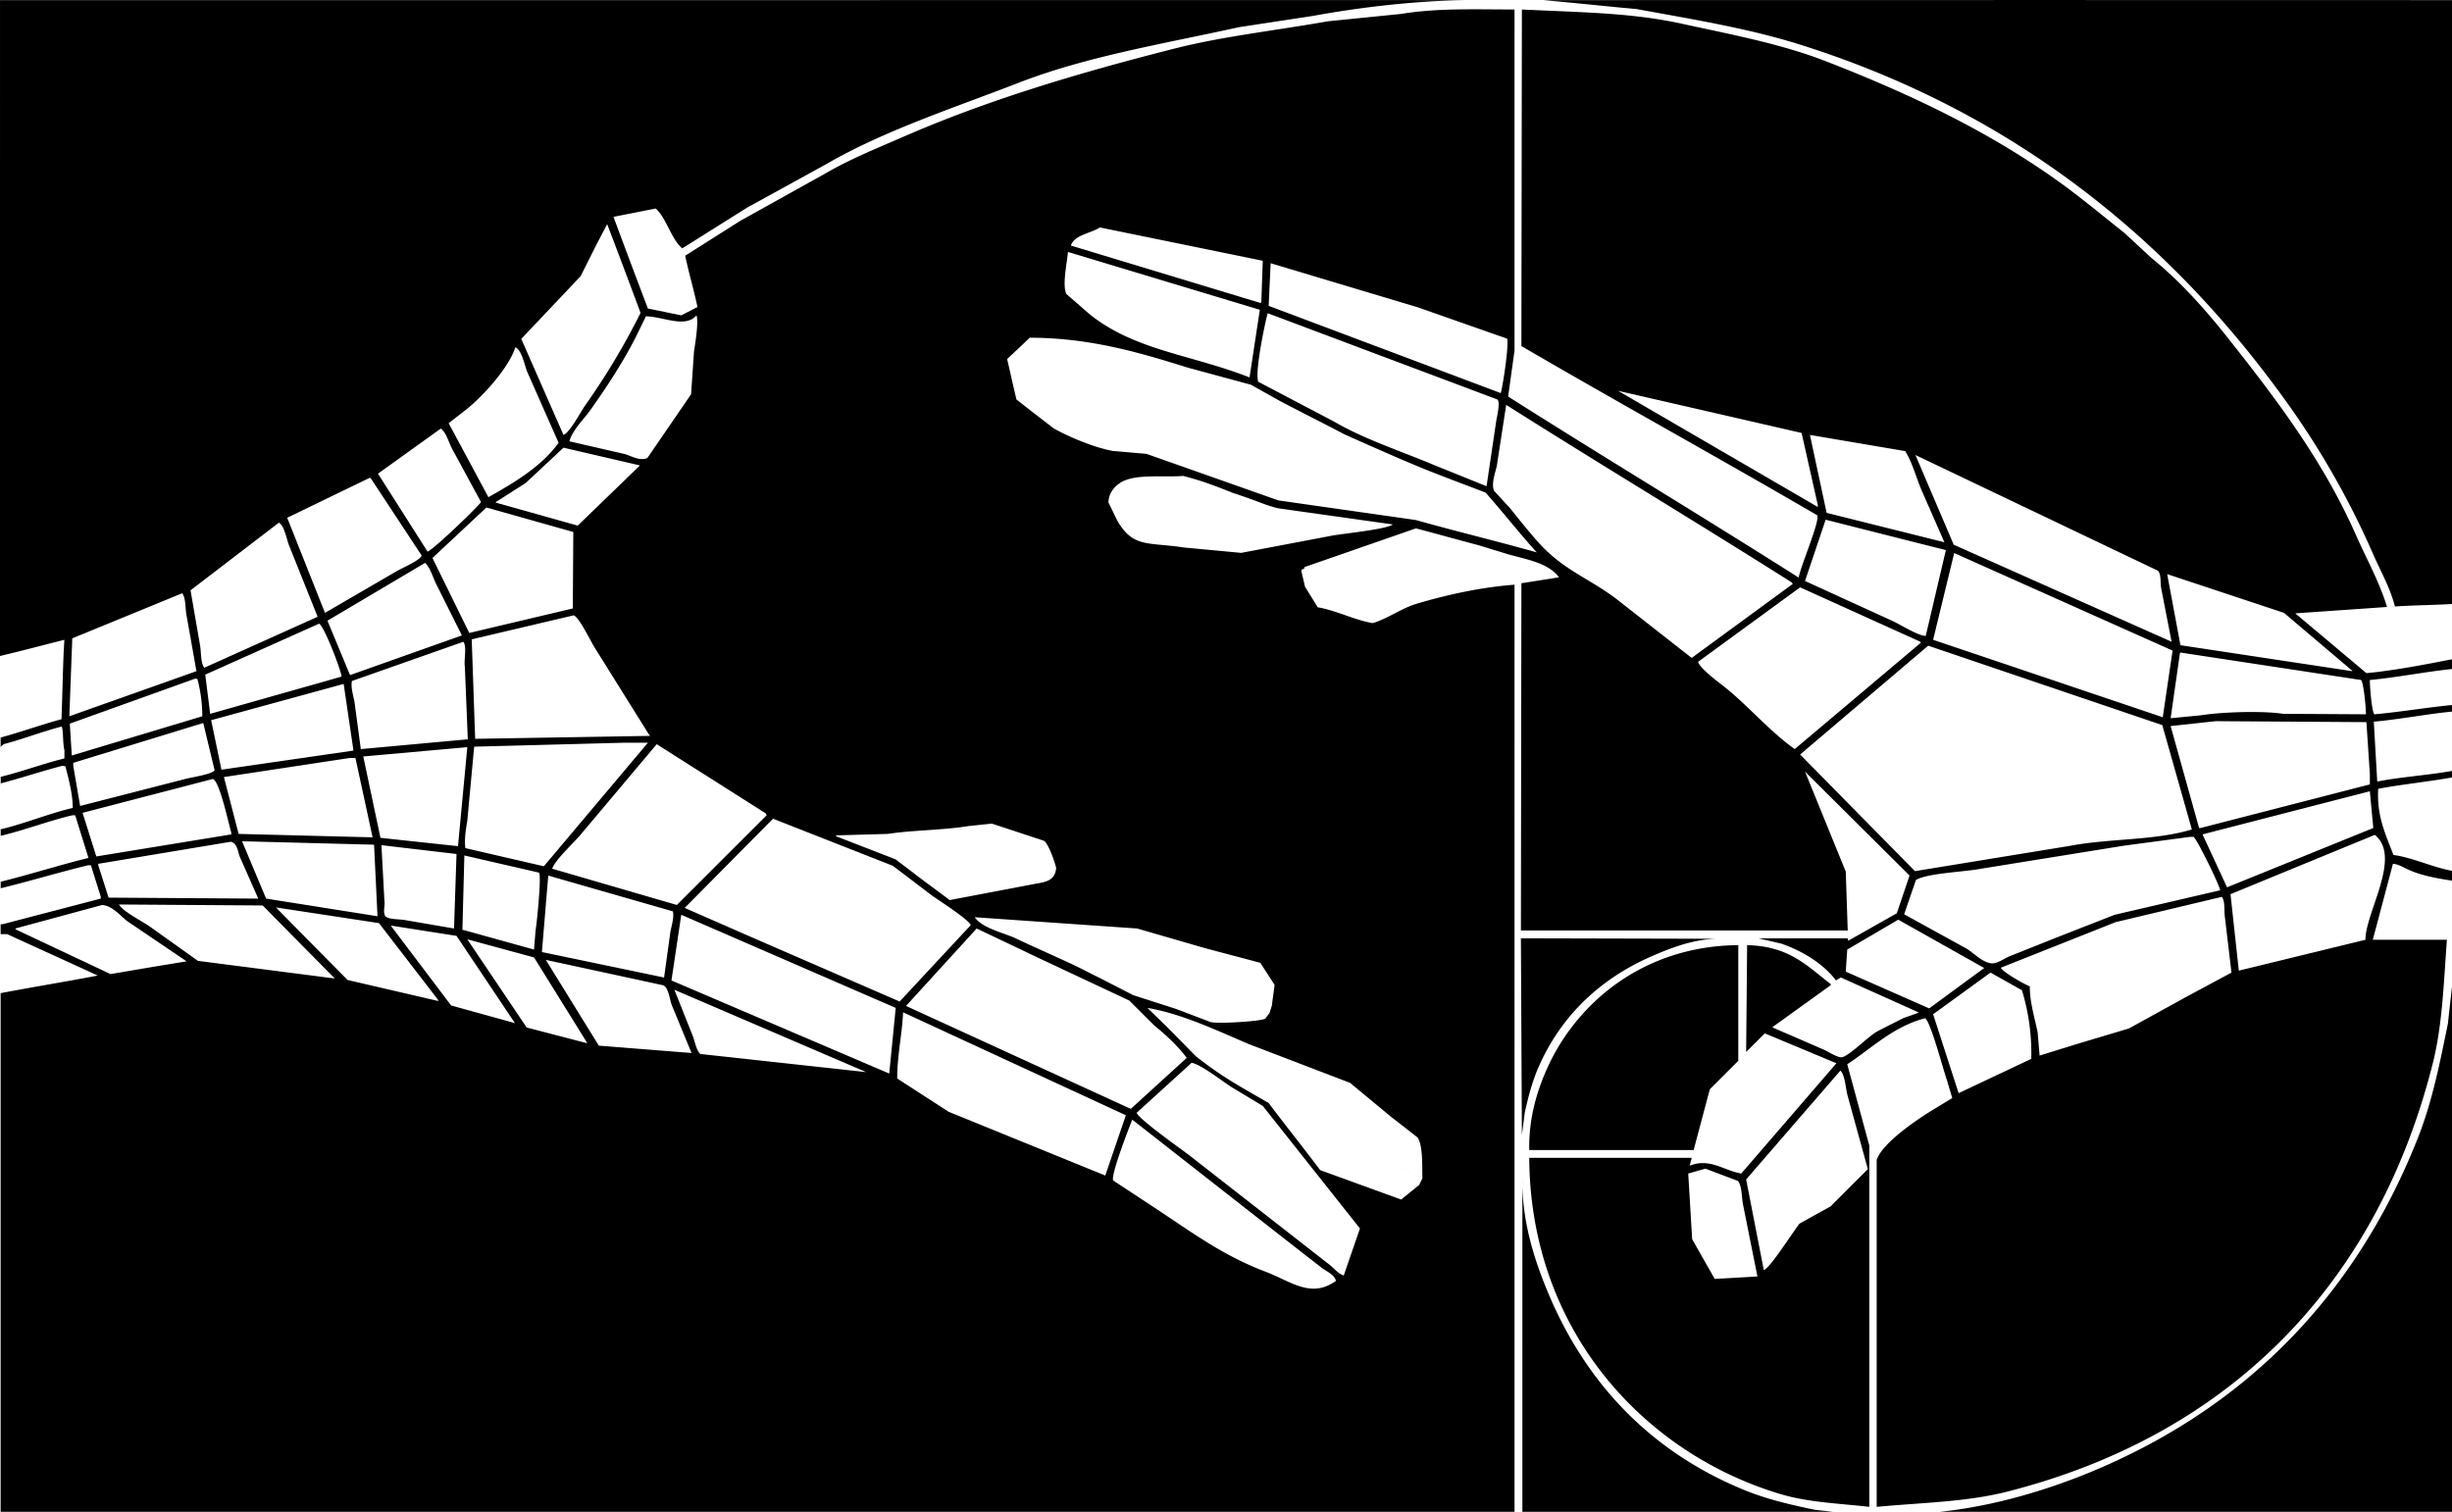 <?xml version="1.0" encoding="UTF-8" standalone="no"?>
<!-- Created with Inkscape (http://www.inkscape.org/) -->

<svg
   width="407.63mm"
   height="251.391mm"
   viewBox="0 0 407.63 251.391"
   version="1.1"
   id="svg1"
   xml:space="preserve"
   xmlns:inkscape="http://www.inkscape.org/namespaces/inkscape"
   xmlns:sodipodi="http://sodipodi.sourceforge.net/DTD/sodipodi-0.dtd"
   xmlns="http://www.w3.org/2000/svg"
   xmlns:svg="http://www.w3.org/2000/svg"><sodipodi:namedview
     id="namedview1"
     pagecolor="#ffffff"
     bordercolor="#000000"
     borderopacity="0.25"
     inkscape:showpageshadow="2"
     inkscape:pageopacity="0.0"
     inkscape:pagecheckerboard="0"
     inkscape:deskcolor="#d1d1d1"
     inkscape:document-units="mm" /><defs
     id="defs1"><style
       id="style1">
      .cls-1, .cls-2 {
        fill-rule: evenodd;
      }

      .cls-2 {
        fill: #000018;
      }
    </style></defs><g
     inkscape:label="Layer 1"
     inkscape:groupmode="layer"
     id="layer1"
     transform="translate(42.673,8.131)"><g
       id="g1"
       transform="matrix(0.265,0,0,0.265,-42.673,-10.32)"><path
         id="Negativ"
         class="cls-1"
         d="m 1502.401,388.822 c -2.83,-11.436 -9.03,-22.325 -13.55,-32.6 a 521.4,521.4 0 0 0 -51.1,-91.036 c -73.72,-104.622 -172.75,-186.075 -308.16,-228.821 -32.29,-10.192 -66.32,-15.742 -103.13,-22.454 -23.44,-2.1 -23.85,-2.427 -58.42,-5.584 572.33,-0.032 0.23,-0.1 572.48,0 0.01,125.514 0.28,253.5 0,378.8 -12.21,0.828 -25.91,0.875 -38.12,1.695 z m -411.91,212.52 v 72.583 q -8.925,8.917 -17.85,17.838 -5.085,19.067 -10.16,38.136 h -103.13 c -0.3,-19.69 4.57,-35.86 10.47,-49.516 18.26,-42.272 60.88,-78.613 120.67,-79.041 z m -136.37,-4.305 124.98,0.306 c -15.93,-0.218 -30.91,5.757 -42.48,10.765 -32.73,14.17 -57.65,37.737 -71.73,70.43 -3.65,8.474 -6.13,17.885 -8.31,27.68 q -0.93,7.072 -1.85,14.147 -0.3,-61.654 -0.61,-123.328 z m 0.92,150.393 c -0.47,27.732 8.14,53.176 16.62,73.2 24.21,57.14 65.13,99.16 122.84,122.715 13.5,5.513 28.3,9.079 44.02,12.3 q 12.615,1.395 25.24,2.77 h -208.72 z m 360.18,182.994 c 95.55,-40.625 163.11,-110.654 201.65,-208.213 8.69,-22 13.61,-46.024 18.78,-71.66 q 1.68,-15.223 3.38,-30.448 c 0.21,-3.691 1.28,-8.139 1.49,-11.829 v 350.137 c -116.67,-0.1 -234.23,-0.2 -350.9,-0.31 45.73,0.9 93.2,-13.899 125.6,-27.677 z m -225.03,-181.148 q -10.17,-3.844 -20.32,-7.69 -5.385,1.539 -10.78,3.076 1.23,20.6 2.46,41.212 7.08,12.455 14.17,24.912 l 26.78,-1.538 q -4.47,-22.294 -8.93,-44.6 c -0.97,-4.144 -0.69,-12.652 -3.38,-15.372 z m 64.34,-69.2 q -29.55,34.136 -59.11,68.277 5.535,28.446 11.08,56.9 c 4.1,-1.421 18.5,-24.4 22.47,-29.217 q 9.705,-5.383 19.4,-10.765 11.7,-11.685 23.4,-23.374 -6.315,-22.911 -12.63,-45.825 c -1.26,-4.189 -1.61,-13.305 -4.61,-15.996 z m -19.09,-398.9 q 5.235,24.448 10.47,48.9 36.93,9.226 73.88,18.454 -7.08,-16.145 -14.16,-32.294 c -3.5,-8.015 -5.91,-17.811 -10.47,-24.911 z m 218.27,85.193 q -76.035,-36.288 -152.08,-72.583 12,28.139 24.01,56.283 l 136.69,60.895 q -3.24,-16.607 -6.47,-33.216 c -0.77,-3.601 0.1,-9.237 -2.15,-11.377 z m -141,43.365 144.07,48.593 q 3.09,-20.91 6.16,-41.827 l -136.99,-61.2 q -6.61,27.211 -13.24,54.436 z m 262.9,19.376 q -21.39,-18.144 -42.79,-36.291 -36.63,-12.149 -73.26,-24.3 4.155,22.3 8.31,44.6 l 107.74,16.3 v -0.308 z m 5.55,5.843 -113.29,-17.222 c -0.11,0.1 -0.21,0.2 -0.31,0.307 q -2.925,20.449 -5.85,40.9 l 19.09,-1.846 c 12.04,-1.978 38.12,-2.968 51.41,-0.922 l 52.02,0.307 c 0.1,-3.706 -1.51,-20.355 -3.07,-21.522 z m 5.54,59.051 -2.16,-32.6 -94.51,-0.615 -28.32,3.075 q 8.925,31.983 17.86,63.971 h 0.92 q 53.1,-13.683 106.21,-27.372 v -6.452 z m 0,10.764 -104.98,27.065 15.39,33.216 q 45.87,-18.606 91.74,-37.215 -1.08,-11.53 -2.15,-23.064 z m -2.77,93.189 c -0.02,-17.253 23.03,-52.052 5.85,-65.816 q -45.255,18.6 -90.51,37.214 2.61,23.985 5.23,47.977 39.705,-9.683 79.43,-19.373 z m -204.42,72.584 h 0.31 q 11.385,-3.535 22.78,-7.074 16.47,-4.918 32.94,-9.841 17.85,-9.84 35.71,-19.684 14.325,-7.687 28.63,-15.377 -1.995,-16.914 -4,-33.831 c -0.84,-5.22 0.2,-9.988 -1.85,-13.532 h -0.92 l -65.88,15.685 -72.04,28.6 c 0.88,2.5 15.04,10.636 18.17,11.686 0.01,10.336 3.09,19.635 4.92,28.911 q 0.615,7.227 1.23,14.457 z m -50.79,23.682 q 22.77,-10.764 45.56,-21.528 a 135.519,135.519 0 0 0 -5.85,-43.058 q -9.855,-5.535 -19.7,-11.072 -18.015,13.069 -36.02,26.142 8.01,24.756 16.01,49.516 z m -69.88,-90.112 -0.93,13.84 q 26.175,11.532 52.34,23.066 17.385,-12.762 34.78,-25.526 h -0.61 q -26.775,-15.07 -53.57,-30.141 z m 35.71,-22.144 q 19.545,10.763 39.09,21.529 c 4.64,2.751 9.41,8.313 15.4,9.226 3.55,0.542 8.61,-3.16 11.39,-4.3 q 14.61,-5.844 29.24,-11.687 18.48,-7.227 36.95,-14.456 l 66.18,-15.377 c -0.84,-4.19 -14.02,-30.943 -16.62,-33.523 h -2.16 q -20.775,2.768 -41.56,5.536 l -89.58,14.455 c -10.28,2.034 -33.58,2.717 -40.94,7.073 q -3.7,10.758 -7.39,21.523 z m 6.77,-27.065 97.9,-15.991 c 25.08,-4.661 52.53,-3.152 75.73,-10.15 v -0.307 q -9.24,-32.6 -18.47,-65.2 -73.425,-24.909 -146.85,-49.823 l -80.35,68.276 q 36.015,36.591 72.04,73.194 z M 927.182,350.278 c -10.671,-2.768 -28.275,-7.7 -38.946,-10.47 l -69.883,24.3 c -0.307,2.461 -1.633,0.094 -1.94,2.555 m -121.027,-43 c 1.539,2.87 4.136,8.665 5.676,11.535 9.951,17.017 19.264,13.17 41.56,16.608 l 36.019,3.383 55.105,-10.457 c 7.656,-1.654 35.785,-4.11 40.021,-7.381 L 801.73,327.202 c -9.277,-2.37 -9.476,-3.418 -28.395,-9.682 m 0,0 c -12.776,-5.061 -18.808,-7.372 -31.021,-10.617 -12.492,0.946 -27.682,-1.148 -37.249,3.076 -2.98,1.315 -9.629,5.662 -9.679,13.684 m 102.565,315.325 c 0.409,-4.1 1.214,-8.625 1.623,-12.726 l -8.927,-13.84 -34.787,-9.227 -42.484,-12.3 -101.9,-7.073 c 4.338,6.43 16.706,9.481 24.32,12.609 9.338,4.511 29.738,13.478 39.076,17.988 M 574.36,557.084 c 6.259,4.716 15.158,11.256 21.417,15.971 l 50.18,-9.534 c 8.108,-1.764 15.707,-1.259 16.609,-10.532 m 45.885,83.114 q -28.165,-13.221 -56.337,-26.449 -19.7,-9.38 -39.4,-18.761 l -44.331,48.594 141,64.586 35.1,-31.985 c -5.36,-7.312 -13.263,-14.626 -20.318,-20.3 q -7.864,-7.841 -15.714,-15.685 z m -33.578,-21.686 c 4.72,2.255 9.771,4.976 14.49,7.232 q 10.776,5.535 21.55,11.072 l 26.783,8.611 21.857,8.3 c 4.975,1.164 31.149,-0.454 34.172,-2.153 l 2.771,-3.69 c 0,-0.308 1.455,-4.5 1.455,-4.8 m 94.359,108.522 c -0.181,-7.346 0.44,-20.9 -3.15,-25.6 q -8.466,-6.612 -16.933,-13.224 l -25.243,-20.914 -63.418,-24.3 c -19.008,-8.026 -41.8,-19.05 -63.725,-22.759 l 13.545,13.225 16.932,17.223 c 17.418,13.567 25.829,17.758 45.581,29.251 m 0,0 c 8.62,11.583 23.687,30.518 32.306,42.1 L 879,760.967 890.39,751.74 c -0.1,-0.2 2.023,-4.029 1.92,-4.234 m -39.169,31.611 q -30.474,-38.442 -60.955,-76.889 l -19.394,-11.687 c -5.575,-3.479 -19.226,-14.316 -25.244,-15.378 l -34.48,31.371 c 1.1,3.809 27.472,22.481 32.324,26.142 q 34.478,26.907 68.959,53.821 l 19.7,15.378 c 2.774,2.1 5.346,5.63 8.928,6.767 q 5.081,-14.762 10.162,-29.525 z m -154.85,-30.141 q 13.546,8.917 27.091,17.838 c 22.086,14.559 41.7,29.283 68.343,39.367 16.09,6.088 28.64,17.125 44.331,5.844 -0.678,-3.82 -5.945,-6 -8.62,-8 l -23.7,-18.453 -95.435,-74.736 c -2.193,5.529 -13.472,34.49 -12.01,38.14 z m -103.13,-43.058 98.205,39.983 q 6.465,-18.914 12.929,-37.829 L 566.531,643.485 c -0.566,13.691 -3.6,26.145 -3.694,41.52 z m -33.247,-65.2 -134.532,-58.436 q -3.078,20.6 -6.157,41.212 l 136.687,58.436 v -0.619 q 2,-20.294 4.002,-40.594 z M 45.955,486.94 v 1.846 q 2.154,12.607 4.309,25.219 l 65.877,-16.915 c 3.6,-0.991 17.524,-3.07 18.471,-5.536 q -3.54,-14.763 -7.081,-29.525 h -0.307 z m 80.965,-29.217 a 92.542,92.542 0 0 0 -3.079,-23.375 l -1.232,-0.307 -78.809,28.3 q 0.615,9.994 1.231,19.991 z m 114.828,125.481 c 2.38,2.216 8.963,1.713 12.622,2.461 l 30.477,5.228 v -0.615 q 0.77,-23.064 1.54,-46.132 l -47.1,-5.537 q 0.924,17.221 1.847,34.446 c 0.582,3.894 -1.099,7.443 0.614,10.149 z m 45.562,-43.979 q 2.923,-31.062 5.85,-62.127 l -65.265,5.844 10.774,51.054 z m 2.77,52.591 h 0.616 l 44.331,12.3 q 0.462,-5.844 0.924,-11.687 c 0.876,-5.145 3.891,-35.315 2.155,-36.6 l -46.794,-10.764 q -0.615,23.375 -1.232,46.751 z m 0.616,-180.842 -69.881,24.6 c -0.927,3.654 0.838,9.362 1.538,12.918 q 2,14.915 4,29.833 l 67.112,-6.151 q -0.923,-22.758 -1.848,-45.518 c -0.676,-4.532 1.373,-12.458 -0.921,-15.682 z m -68.955,68.277 q -3.078,-20.912 -6.158,-41.827 l -83.122,22.759 q 3.232,15.53 6.465,31.063 z m -81.274,16.608 q 4.619,17.837 9.237,35.677 l 84.042,2.152 q -5.387,-24.908 -10.775,-49.824 h -3.386 q -39.556,5.999 -79.121,11.995 z m 94.2,42.443 -82.813,-2.153 q 7.542,17.989 15.085,35.984 l 69.882,11.071 q -1.074,-22.448 -2.153,-44.902 z m -84.044,8 c -1.6,-3.775 -1.53,-8.771 -5.849,-9.842 L 61.653,550.3 v 0.923 q 3.233,10.149 6.466,20.3 l 93.894,0.616 q -5.693,-12.923 -11.389,-25.841 z m -5.541,-14.455 v -1.236 c -1.707,-5.467 -7.478,-33.129 -11.7,-33.523 l -81.578,21.223 q 4.309,13.685 8.619,27.372 z m -13.237,-75.658 82.5,-23.374 c -0.874,-5.3 -10.957,-31.5 -14.162,-33.216 l -71.417,31.982 q 1.541,12.3 3.08,24.604 z m 87.736,-24.3 70.19,-24.912 q -8,-15.992 -16.008,-31.985 c -2.157,-4.223 -3.747,-10.391 -7.08,-13.533 l -61.262,36.29 q 7.08,17.068 14.161,34.139 z m 74.809,-26.449 64.956,-15.378 q 0.155,-23.986 0.308,-47.978 l -54.49,-15.378 q -16.929,15.837 -33.863,31.678 z m 16.623,-81.81 51.412,14.455 38.789,-37.521 v -0.308 l -47.717,-11.072 q -11.85,11.072 -23.7,22.144 l -18.783,11.993 v 0.308 z m 61.878,90.728 c -2.542,-4.051 -9.288,-18.344 -12.929,-19.991 l -64.033,15.071 q 1.077,31.213 2.155,62.433 l 109.6,-1.845 v -0.308 c -0.206,-0.205 -0.41,-0.409 -0.615,-0.615 z m 17.856,59.974 -93.279,2.46 q -2.156,23.219 -4.309,46.44 c -0.888,5.248 -1.951,11.444 -1.232,17.224 l 49.255,11.379 q 32.631,-38.748 65.265,-77.5 h -15.7 z m -50.8,131.325 76.654,15.993 q 2,-14.454 4,-28.91 c 0.7,-3.55 2.4,-8.966 1.54,-12.61 l -78.195,-22.451 q -1.993,23.986 -3.993,47.977 z m 99.436,63.971 q 52.022,5.69 104.054,11.38 l -120.371,-51.67 q 5.7,14.3 11.391,28.6 c 1.411,3.409 2.266,9.459 4.932,11.689 z m -5.542,-0.615 -12.313,-29.833 c -1.559,-3.965 -1.865,-10.5 -5.234,-12.609 L 342.41,610.578 q 16.622,26.908 33.248,53.822 z m -65.572,-6.151 v -0.307 l -33.248,-53.514 -41.867,-11.38 q 18.621,27.677 37.249,55.359 z m -45.248,-12.61 q -0.308,-0.462 -0.616,-0.923 l -36.018,-53.818 -41.253,-6.459 q 18.931,25.064 37.866,50.131 z m -48.025,-13.841 q -0.153,-0.462 -0.307,-0.922 l -36.943,-47.978 -64.649,-9.843 18.779,19.069 26.165,26.449 q 28.475,6.614 56.955,13.225 z m -64.955,-14.147 -45.253,-45.826 -90.2,-0.615 c 2.783,4.607 14.587,10.461 19.395,13.841 l 30.17,21.528 z M 98.292,614.575 117.071,611.499 79.82,586.28 C 75.564,583 70.62,576.691 64.12,576.131 L 9.63,590.893 c 0.1,0.205 0.206,0.41 0.308,0.616 Q 39.638,605.499 69.353,619.496 Z m 828.892,-264.3 c 5.027,1.537 12.979,3.985 18.009,5.522 12.02,3.544 25.47,5.289 32.63,14.456 v 0.307 l -23.4,3.69 c -0.1,75.344 -0.2,142.519 -0.3,217.862 h 205.018 q -0.615,-18.451 -1.23,-36.906 -12.765,-31.368 -25.55,-62.741 32.79,32.6 65.57,65.2 -3.99,11.841 -8,23.682 l -30.48,17.223 c -0.1,-0.512 -0.2,-1.025 -0.31,-1.537 h -56.02 l 14.46,3.382 c 13.41,4.681 26.37,12.679 34.18,23.067 1.02,-0.615 2.05,-1.231 3.07,-1.845 q 24.33,10.917 48.64,21.836 v 0.307 l -9.54,3.383 q -8.16,4.152 -16.32,8.3 c -6.78,4.161 -14.87,13.013 -21.24,15.993 -2.4,1.363 -9.14,-3.105 -11.7,-4.306 q -16.305,-7.072 -32.63,-14.147 v -0.307 q 18.165,-13.071 36.33,-26.142 c 0.1,-0.206 0.2,-0.411 0.31,-0.616 -15.1,-11.6 -26.05,-23.933 -52.65,-24.6 q -0.3,33.519 -0.61,67.046 l 11.7,-11.686 44.94,18.76 q -29.85,34.6 -59.72,69.2 c -10.88,-1.829 -19.73,-9.978 -32.32,-4.921 l 1.23,-4.921 h -101.9 c 0.67,109.147 72.83,185.668 157.62,210.982 17.04,5.089 34.93,5.729 55.72,8 V 727.131 q -6.93,-25.524 -13.85,-51.053 c 15.32,-9.987 28.82,-23.7 48.94,-28.911 3.67,3.2 11.18,32.02 13.55,38.752 l 3.39,11.38 q -7.08,4.3 -14.16,8.611 c -9.32,5.875 -29.63,19.678 -33.25,30.141 v 217.75 c 30.04,-2.756 56.68,-3.125 81.88,-9.537 138.92,-35.331 231.8,-129.357 266.91,-268.494 6.03,-23.869 6.84,-49.487 8.93,-77.811 h -46.49 q 6.315,-23.833 12.63,-47.671 c 8.07,0.79 7.22,6.545 39.35,10.892 0.11,-1.488 0,-3.557 0,-6.143 -12.52,-1.64 -26.53,-8.645 -39.05,-10.285 -4.42,-12.017 -10.6,-23.887 -9.54,-41.52 15.7,-2.972 32.75,-4.548 48.45,-7.521 0,-1.376 0,-2.731 0.01,-4.114 -15.8,3.075 -32.96,3.947 -48.77,7.022 h -0.3 q -1.08,-18.759 -2.16,-37.521 c 16.62,-1.436 34.61,-5.082 51.23,-6.517 0,-1.372 -0.01,-2.727 0,-4.113 -16.63,1.435 -34.3,4.581 -50.92,6.016 -1.67,-2.232 -2.81,-17.553 -2.77,-21.529 17.54,-1.639 36.15,-5.468 53.69,-7.108 0,-1.369 -0.01,-4.788 0,-6.169 -0.9,-0.315 -31.72,6.744 -55.85,8.971 q -22.32,-18.757 -44.64,-37.521 l 57.57,-4 c -4.84,-15.9 -13.01,-30.435 -19.39,-44.9 -20.93,-47.438 -50.8,-86.473 -80.97,-124.56 -13.89,-17.541 -30,-35.493 -47.41,-49.516 q -8.46,-7.841 -16.93,-15.685 c -14.6,-11.594 -28.95,-23.629 -44.33,-34.446 -42.93,-30.2 -90.39,-52.935 -143.46,-73.505 -27.77,-10.765 -58.42,-16.507 -89.89,-23.374 -31.15,-6.8 -60.63,-7.038 -100.36,-8.919 -0.1,69.706 -0.2,141.479 -0.31,211.185 61.88,36.082 123.76,70.129 185.64,106.211 1.64,3.867 -10.47,31.816 -11.7,39.06 -60.74,-38.543 -121.51,-75.051 -182.25,-113.593 q 1.995,-14.454 4,-28.91 V 14.221 c -26.24,-0.034 -48.3,-0.939 -71.111,2.768 l -45.87,4.614 c -33.254,5.9 -65.761,9.359 -96.665,17.223 -61.378,15.616 -117.387,32.392 -170.241,55.465 C 549.784,101.467 533.087,108.191 517.891,117.05 l -53.566,29.833 -34.479,21.836 c 2.564,12.1 5.13,20.1 7.695,32.2 l -10.159,5.229 -20.934,-4.306 c -2.045,-5.239 -21.549,-57.1 -21.549,-57.513 l 26.475,-5.228 c 6.6,5.855 9.827,19.434 16.624,25.009 l 40.637,-25.527 49.256,-27.072 c 36.565,-21.251 79.695,-35.24 121.293,-51.361 42.6,-16.511 89.7,-24.177 138.226,-34.859 l 46.485,-7.074 c 28.374,-5.232 63.912,-9.553 96.74,-9.883 -306.607,-0.074 -614.037,0.1 -920.635,-0.006 V 419.896 C 18.441,415.511 28.262,412.711 40.413,409.744 c -0.883,10.533 -1.328,39.071 -1.847,49.824 -12.21,3.28 -25.963,8.211 -38.175,11.491 v 6.169 c 0.317,-0.637 0.168,-0.618 2.059,-2.056 C 14.558,471.994 26.457,467.359 38.565,464.181 l 0.307,0.308 c 0.983,3.792 0.41,9.927 1.54,14.455 v 5.228 c -12.928,3.178 -27.093,8.387 -40.021,11.564 0,-3.448 0.189,8.825 0,4.113 C 12.705,496.671 26.868,491.964 39.181,488.786 l 1.848,0.307 c 1.982,7.808 4.562,17.039 4.617,26.142 -14.673,3.383 -30.582,10.022 -45.255,13.405 0,-6.611 0.115,8.9 0,4.113 C 14.756,529.37 30.973,523.231 45.338,519.853 h 1.847 q 4.155,13.378 8.313,26.757 c -17.957,4.401 -37.149,10.525 -55.106,14.933 0,-7.152 0.121,6.161 0,4.113 C 18.041,561.356 37.542,555.524 55.192,551.219 h 1.849 q 3.078,9.84 6.158,19.684 v 1.23 L 1.932,588.125 c -0.1,0 -1.437,0.152 -1.54,0.152 v 6.169 c 1.438,-0.013 2.393,-0.016 4.118,0 C 26.754,604.607 49.716,615.06 61.347,620.419 c -19.8,3.792 -41.15,7.251 -60.955,11.044 V 958.411 H 950.111 V 375.176 c -21.142,1.536 -43.3,6.5 -61.568,12 -9.132,2.665 -18.266,9.426 -27.4,12.091 -11.492,-1.947 -22.988,-7.991 -34.48,-9.938 q -4,-6.457 -8,-12.918 c 0,-0.1 -2.249,-9.645 -2.249,-9.747 m -702.116,13.863 q -34.476,14.145 -68.957,28.294 -0.924,24.448 -1.848,48.9 l 79.735,-28.3 q -3.079,-17.376 -6.157,-34.754 c -0.907,-4.209 -0.401,-11.118 -2.773,-14.14 z m 60.643,-44.288 q -27.7,21.219 -55.41,42.443 2.923,16.912 5.849,33.83 c 0.943,4.4 0.325,11.583 2.771,14.762 l 71.114,-31.985 q -8.928,-22.295 -17.855,-44.595 c -1.501,-3.639 -3.077,-12.812 -6.469,-14.455 z m 56.644,-27.988 -51.411,24.912 23.7,59.666 44.947,-26.142 c 3.213,-1.922 14.745,-6.758 15.7,-9.842 l -32.008,-48.594 h -0.924 z m 44.946,-31.063 -39.405,28.3 31.094,48.9 c 3.627,-1.168 30.485,-26.979 33.554,-31.063 q -8.925,-16.452 -17.855,-32.908 c -2.322,-3.973 -3.738,-10.612 -7.384,-13.229 z m 46.793,-51.053 c -4.243,13.2 -20.674,31.019 -30.784,39.059 l -11.083,8.611 q 12.466,23.218 24.935,46.441 c 16.286,-9.125 33.454,-19.375 44.024,-34.138 l -19.7,-44.6 c -1.749,-4.365 -3.316,-13.397 -7.388,-15.373 z m 57.568,-77.2 -6.772,12.917 -9.851,19.684 -37.247,39.375 26.476,60.28 c 3.969,-1.487 10.78,-14.526 13.545,-18.453 A 442.945,442.945 0 0 0 401.83,204.611 C 399.881,199.07 381,148.939 380.896,148.939 Z m 56.029,57.205 c -7.013,8.253 -20.661,0.792 -31.708,0.615 l -6.465,13.225 c -8.464,16.516 -18.023,30.932 -28.322,45.517 -4.011,5.68 -11.324,12.632 -13.237,19.684 l 34.787,8 c 3.753,1.062 9.435,4.605 14.16,2.461 l 27.405,-39.982 q 0.922,-13.532 1.847,-27.065 c 0.712,-4.42 3.023,-18.611 1.537,-22.451 z m 43.408,312.474 -68.344,-43.365 -47.1,55.975 c -4.076,5.148 -16.716,16.54 -18.47,22.144 l 78.194,22.759 q 28.165,-28.139 56.336,-56.283 z m 4.617,3.383 q -27.7,27.985 -55.412,55.975 l 40.02,17.531 94.818,41.212 44.639,-47.978 c -1.666,-3.768 -20.2,-15.508 -24.628,-18.761 l -24.321,-18.453 z m 177.616,30.988 c -0.669,-3.5 -4.887,-15.494 -7.681,-17.147 q -16.314,-5.384 -32.632,-10.766 l -14.774,1.539 c -15.708,2.636 -34.363,2.452 -50.488,4.921 l -32.631,0.922 0.307,0.616 q 18.624,7.226 37.251,14.455 c 2.872,2.357 9.573,7.2 12.446,9.555 m 57.436,-323.519 c 1.95,8.2 3.9,17.164 5.849,25.364 l 8.619,6.766 14.777,11.38 c 9.444,5.3 25.085,11.94 36.943,14.139 l 21.242,1.845 82.815,29.223 86.2,12.3 c 23.908,6.765 51.925,13.533 75.835,20.3 -0.93,-1.026 -1.85,-2.051 -2.77,-3.076 -8.42,-9.43 -20.936,-25.007 -29.351,-34.438 -14.262,-5.535 -28.666,-10.732 -42.79,-16.607 -12.116,-5.04 -27.175,-11.639 -46.081,-20.1 m 0,0 c -11.287,-6.048 -29.447,-15.068 -40.733,-21.116 L 784.803,249.7 q -19.854,-5.383 -39.713,-10.765 c -29.49,-9.216 -61.143,-18.75 -99.128,-18.76 -4.627,4.52 -4.719,4.528 -14.161,13.387 m 37.25,-40.76 14.469,12.61 c 28.637,22.927 63.72,25.273 100.36,39.674 q 3.23,-21.219 6.464,-42.442 l -120.37,-36.292 c -0.361,5.428 -3.843,21.236 -0.928,26.453 z m 20.933,-41.827 c -5.41,3.664 -16.06,4.627 -18.163,11.38 l 118.826,35.986 0.616,-0.307 q 0.462,-13.071 0.923,-26.142 z m 99.436,96.88 q 23.7,12.453 47.409,24.911 c 19.438,11.306 42.09,18.548 63.725,27.68 l 32.017,12.917 q 3.078,-20.757 6.158,-41.52 c 0.594,-3.057 2.5,-11.391 0.615,-12.917 L 795.265,204.8 c -1.833,6.511 -8.324,37.911 -5.85,43.058 z m 156.086,-27.066 q -28.019,-9.84 -56.034,-19.683 l -92.355,-27.68 q -0.617,13.379 -1.231,26.757 l 145.608,54.748 c 1.433,-5.23 5.107,-29.608 4.007,-34.139 z m 178.55,152.96 c -59.72,-37.825 -119.45,-73.614 -179.17,-111.44 q -2.924,19.067 -5.85,38.137 c -0.854,4.133 -3.574,10.842 -1.847,15.685 q 5.079,5.535 10.157,11.072 c 5.38,6.673 15.03,18.9 21.04,24.9 14.95,14.935 28.76,19.271 45.77,32.1 q 23.535,18.452 47.1,36.907 31.695,-23.219 63.41,-46.441 c -0.205,-0.302 -0.415,-0.61 -0.615,-0.917 z m -58.8,49.824 c 1.52,4.607 12.96,12.8 16.93,15.993 15.14,12.165 27.76,27.4 43.72,38.751 q 39.555,-33.366 79.11,-66.739 l -0.3,-0.615 q -37.71,-17.069 -75.43,-34.138 -32.015,23.375 -64.035,46.751 z m 67.11,-50.746 54.49,24.911 c 5.07,2.231 16.39,9.569 21.24,9.534 q 6.315,-26.907 12.62,-53.822 -37.7,-9.532 -75.42,-19.068 -6.47,19.229 -12.935,38.448 z m 8.01,-46.441 v -1.23 q -5.085,-22.6 -10.16,-45.211 l -115.14,-26.449 q 62.635,36.444 125.295,72.893 z m 400.005,169.325 h 0.01 m 0,-4.921 v 0.808 0 z m 0,-36.208 c 0,16.049 -0.03,18.176 0,2.056 v -2.057 z m -547.57,-59.256" /></g></g></svg>

